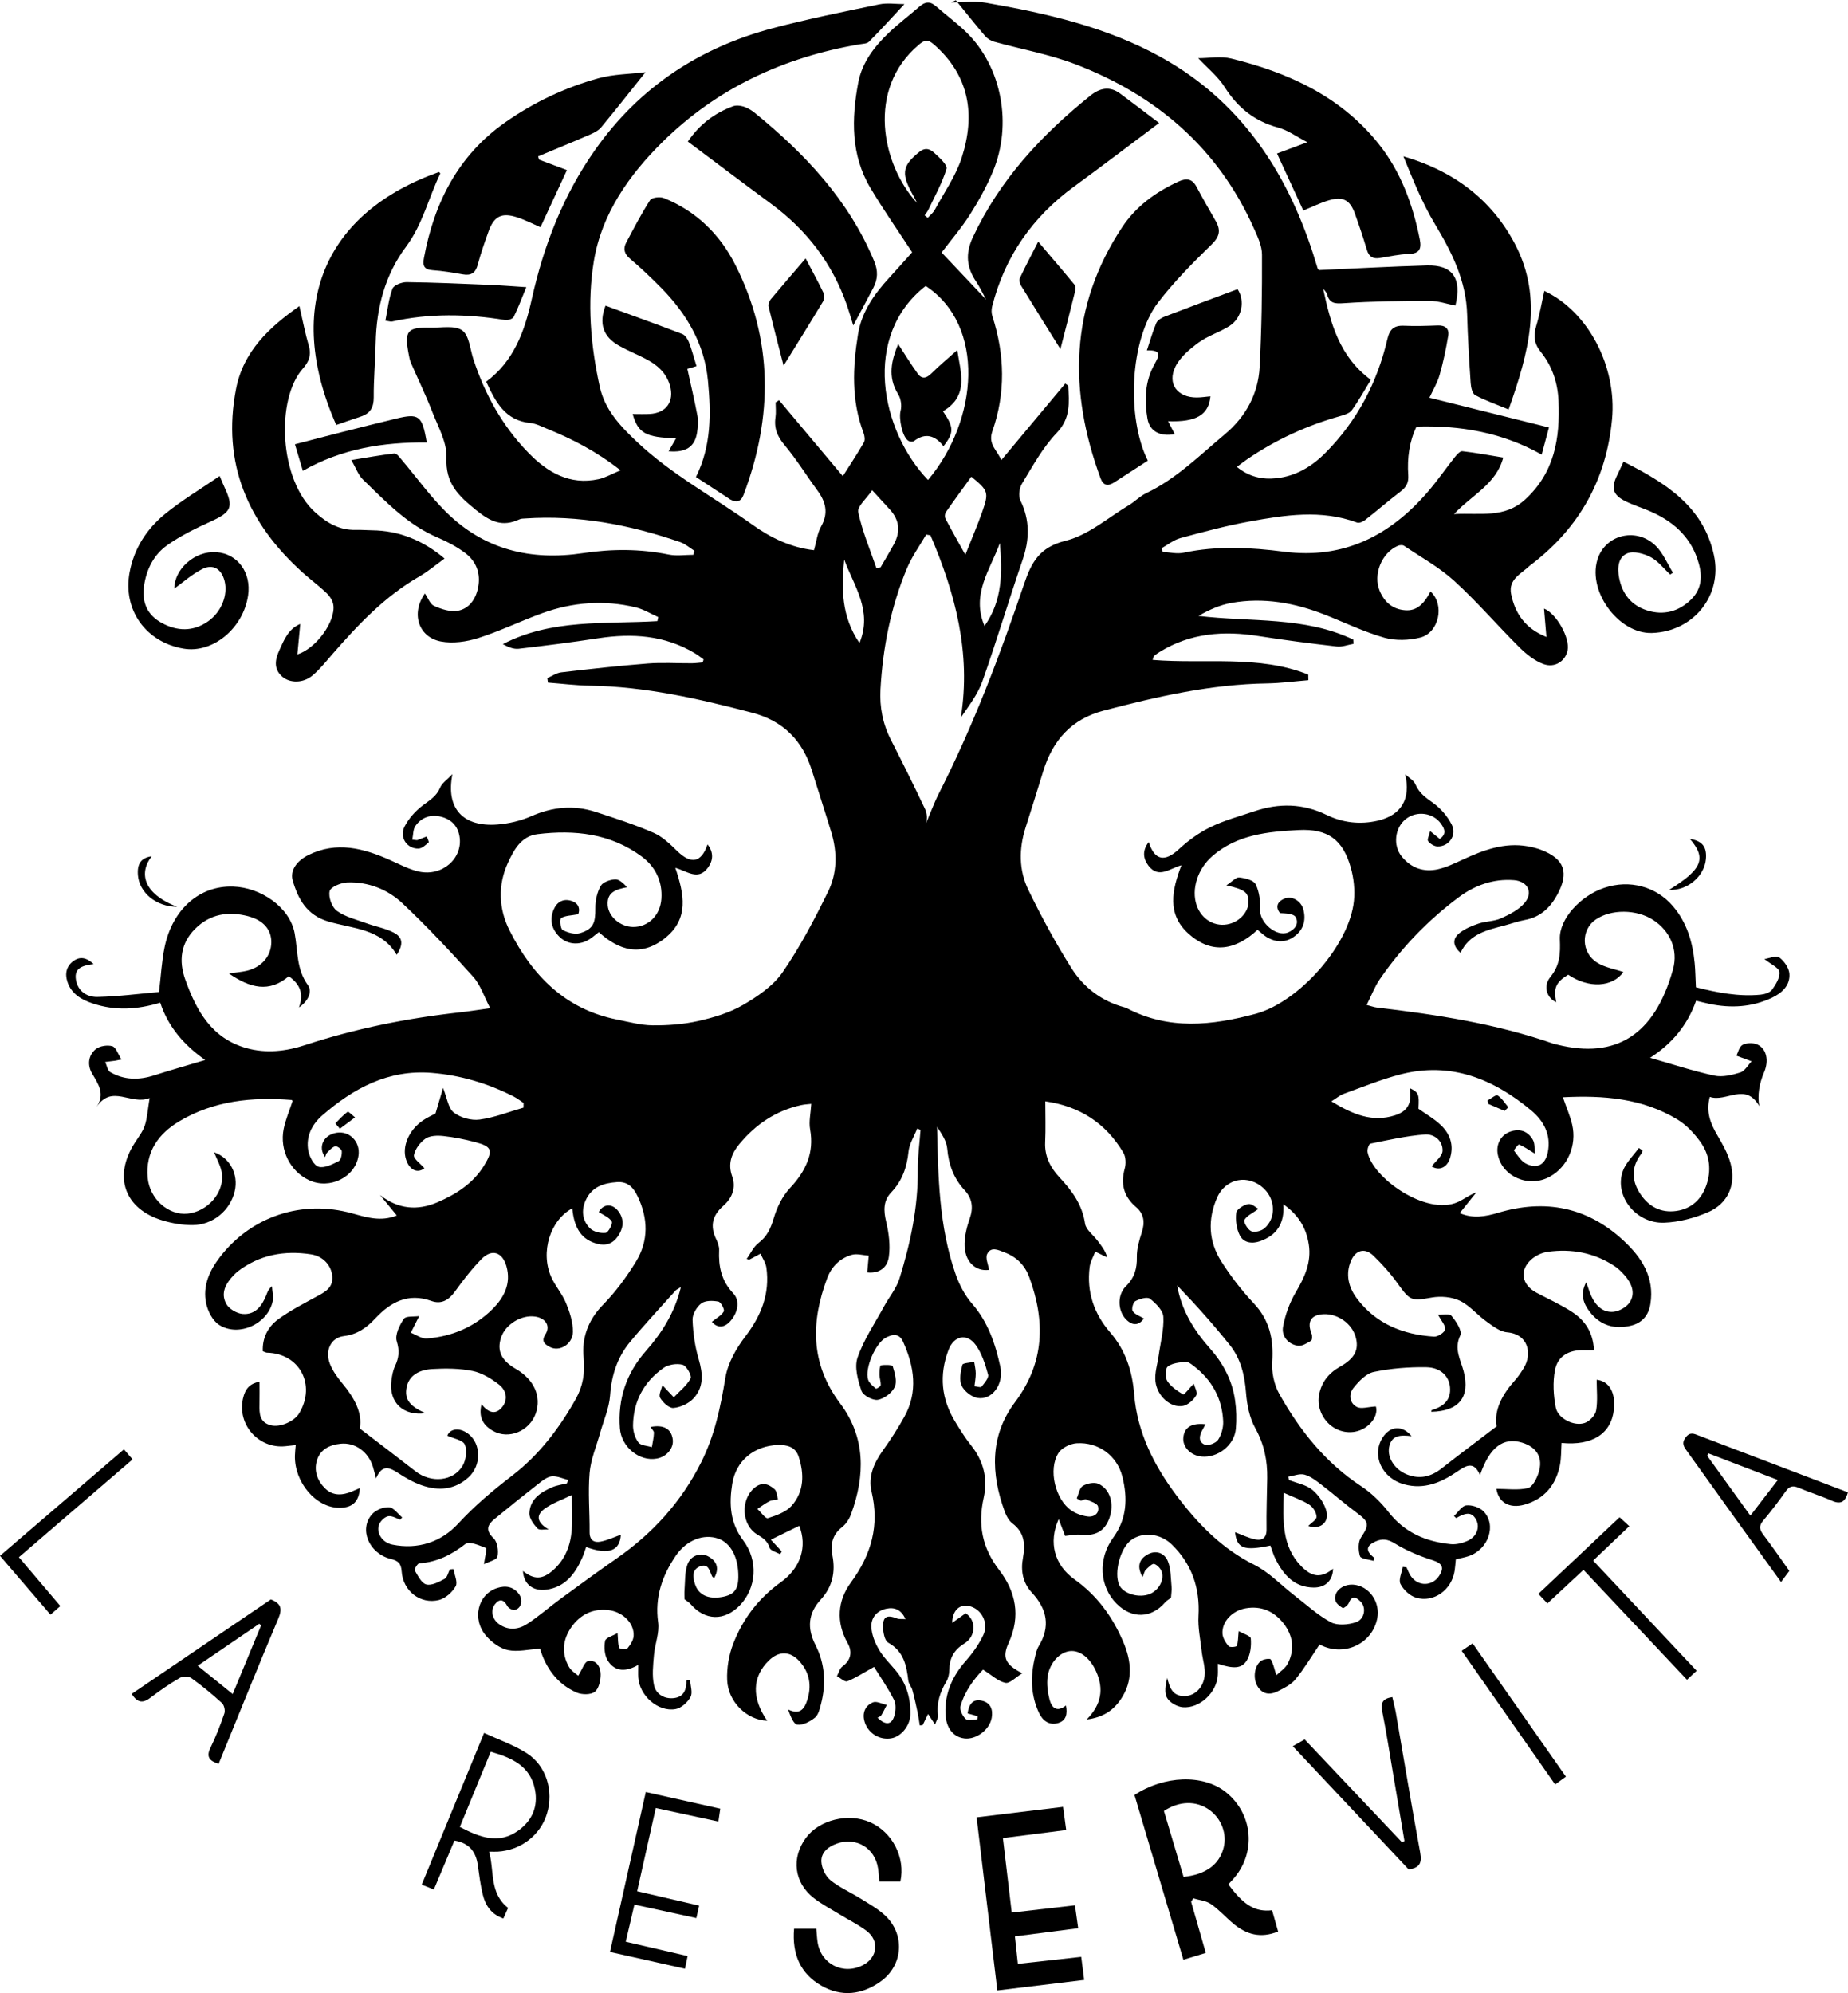 <?xml version="1.0" encoding="UTF-8"?><svg id="Capa_2" xmlns="http://www.w3.org/2000/svg" viewBox="0 0 794.51 856.84"><g id="Capa_1-2"><g><path d="M462.93,644.11c.83-1.83,1.18-4.45,2.6-5.31,1.83-1.1,4.93-1.72,6.73-.9,5.13,2.34,6.85,8.72,4.7,14.75-1.99,5.59-5.96,7.76-12.08,7.14-2.5-.25-5.09,.36-6.96,.52-.78-2.05-1.56-4.07-2.77-7.24-4.52,10.16-1.77,19.81,6.84,25.94,9.7,6.91,16.34,16.1,20.93,26.84,3.56,8.33,4.35,16.81-1.13,24.8-3.23,4.71-7.62,7.71-14.6,8.58,6.42-6.48,7.38-13.18,4.12-20.55-2.63-5.93-7.08-9.41-11.46-8.85-4.34,.55-8.67,5.13-9.46,11.02-.42,3.17,.02,6.61,.82,9.74,.9,3.53,3.1,5.75,7.07,2.61,.74,3.71,.06,6.59-3.45,7.57-3.79,1.06-6.57-1.06-8.1-4.31-3.63-7.7-3.75-15.77-1.79-23.93,.39-1.61,.73-3.34,1.57-4.72,5.2-8.53,3.7-16.02-2.89-23.14-3.85-4.16-4.87-9.32-3.82-14.93,1.07-5.68,.7-10.88-4.52-14.81-1.5-1.13-2.6-3.13-3.27-4.96-6.04-16.36-6.51-32.67,4.32-47.09,12.8-17.06,13.14-34.89,6.16-53.86-1.89-5.14-5.49-8.68-10.61-10.61-2.62-.99-5.84-2.68-7.48,.72-.83,1.72,.47,4.46,.82,6.8-5.88,.83-10.74-3.7-10.52-11.43,.1-3.59,1.03-7.27,2.23-10.68,1.61-4.59,1.07-8.6-2.15-12.07-4.76-5.11-6.94-11.05-7.54-18-.28-3.29-2.47-6.41-4.37-9.34,.45,21.47,.84,42.78,7.88,63.11,1.6,4.6,3.98,9.29,7.15,12.92,6.87,7.88,10.02,17.27,12.15,27.03,1.66,7.61-3.54,14.57-9.78,13.52-2.59-.44-5.76-2.93-6.85-5.32-1.12-2.47-.41-6.04,.33-8.92,.21-.81,3.3-.89,5.07-1.31,.24,1.66,.66,3.31,.67,4.97,.01,1.84-.34,3.69-.54,5.53,1.04,.11,2.66,.68,3.02,.23,1.25-1.56,3.22-3.79,2.84-5.19-1.2-4.42-2.67-9.08-5.3-12.73-3.81-5.3-9.42-3.98-11.71,2.05-4.13,10.88-3.12,21.25,2.98,31.11,2.1,3.4,4.2,6.84,6.69,9.94,5.38,6.71,7.28,14.33,5.45,22.53-2.57,11.47-.71,21.49,6.59,30.99,7.22,9.4,9.41,19.89,4.13,31.43-2.92,6.38-1.36,9.37,5.88,13.05-2.88,1.74-5.41,4.5-7.27,4.11-3.15-.66-5.87-3.32-9.61-5.67-3.71,3.8-7.81,9.09-9.69,15.67-.45,1.58,.86,4.26,2.21,5.53,.91,.86,3.31,.16,5.04,.16,.04-.44,.08-.89,.12-1.33-1.39-.39-2.78-.79-4.33-1.23,.58-3.8,2.13-6.4,6.2-5.44,3.74,.89,4.8,3.86,4.16,7.4-.92,5.13-6.75,9.44-11.74,8.81-5.08-.64-7.96-4.86-8.14-10.82-.28-8.9,3.1-16.09,8.86-22.64,2.93-3.33,5.61-7.08,7.46-11.08,2.15-4.64-.3-9.97-4.5-11.82-4.64-2.06-8.76,.3-8.93,6.67,1.88-1.34,3.77-2.68,5.79-4.11,4.44,2.7,4.74,9.73-.6,13.03-4.6,2.85-6.36,6.41-6.43,11.47-.02,1.62-.42,3.43-1.24,4.8-2.73,4.57-4.32,9.29-3.58,14.7,.13,.97-.69,2.07-1.31,3.78-1.13-1.69-1.89-2.83-2.99-4.48-.87,1.78-1.6,3.28-2.32,4.77-.41,.05-.82,.09-1.24,.14-.31-1.89-.56-3.8-.96-5.67-.67-3.18-1.36-6.36-2.21-9.49-.39-1.42-1.59-2.69-1.76-4.1-.77-6.58-1.99-12.6-8.63-16.31-1.56-.87-2.19-4.42-2.24-6.75-.09-4.52,1.68-5.36,5.97-3.68,.98,.38,2.18,.2,3.69,.3-1.82-4.08-4.67-5.24-8.29-4.47-4.13,.88-6.57,3.98-6.39,7.86,.15,3.29,1.55,6.76,3.23,9.66,1.9,3.27,4.71,6.02,7.18,8.95,4.64,5.5,6.51,11.92,6.36,18.99-.1,4.75-3.88,9.43-8.04,10.22-4.57,.87-9.15-1.49-11.11-5.72-1.87-4.02-.91-8.04,3.05-9.71,1.55-.65,3.95,.68,5.96,1.11-.78,1.51-1.51,3.05-2.39,4.5-.28,.46-1,.65-1.58,1,3.36,3.26,5.95,3.14,7.14-.58,.7-2.19,.9-5.21-.08-7.14-2.68-5.26-6.1-10.15-8.57-14.12-4.46,2.48-7.84,4.71-11.51,6.18-1.02,.41-2.94-1.41-4.44-2.2,.75-1.41,1.16-3.28,2.32-4.14,3.82-2.82,4.35-6.4,2.27-10.1-5.1-9.05-4.29-18.25,1.37-25.98,8.85-12.08,12.42-24.53,8.89-39.3-1.47-6.15,1.01-12.07,4.78-17.34,3.39-4.73,6.58-9.64,9.39-14.73,5.92-10.75,4.22-21.55-.58-32.18-1.7-3.78-4.57-3.31-7.5-1.71-4.4,2.4-9.07,13.16-7.55,17.99,.48,1.51,2.08,2.73,3.35,3.88,.16,.15,2.03-.88,2.08-1.44,.11-1.47-.51-2.99-.53-4.49-.02-1.42,.12-4,.57-4.08,1.71-.32,4.93-.26,5.13,.4,.86,2.85,1.96,6.48,.87,8.85-1.17,2.54-4.52,5.07-7.27,5.55-2.16,.38-6.37-1.87-7.04-3.84-1.53-4.52-3.12-10.16-1.69-14.31,2.66-7.71,7.42-14.7,11.37-21.96,2.21-4.05,5.34-7.78,6.68-12.08,4.7-15.15,7.98-30.59,7.86-46.61-.04-5.74,.76-11.5,1.17-17.24-.47-.2-.94-.4-1.41-.6-1.31,3.32-3.41,6.56-3.76,9.98-.68,6.75-2.73,12.55-7.45,17.51-3.44,3.61-3.3,7.82-2.16,12.59,1.16,4.87,1.84,10.17,1.16,15.06-.74,5.31-4.84,7.25-9.3,6.73,.22-2.47,.44-4.84,.65-7.2-2.46-.16-5.11-.99-7.33-.34-5.03,1.47-8.64,5.01-10.51,9.97-7.1,18.87-7.27,36.82,5.56,53.91,10.98,14.61,10.75,30.96,4.71,47.52-.77,2.11-2.18,4.33-3.93,5.69-4.15,3.22-5.02,7.47-4.13,12.05,1.41,7.25,.02,13.55-4.96,19.01-5.51,6.03-6,12.34-2.26,19.68,4.06,7.97,4.58,16.64,2.31,25.33-.54,2.06-1.12,4.62-2.59,5.8-2.09,1.68-5.18,3.34-7.57,3.01-1.7-.23-2.95-3.76-3.99-6.54,5.29,2.61,7.12-.52,8.25-4.01,1.99-6.13,1.05-11.9-3.4-16.76-4.04-4.42-8.8-4.43-13.09-.27-7.22,7.02-7.48,16.13-.73,25.91-8.62-.28-16.81-8-17.2-17.49-.21-5.15,.71-10.7,2.56-15.52,4.12-10.75,10.94-19.69,20.46-26.52,8.68-6.22,11.47-15.42,7.97-24.29-3.93,1.92-7.87,3.85-12.22,5.97,1.45,1.55,3.08,3.31,4.71,5.06-.24,.4-.49,.79-.73,1.19-1.56-.9-4.1-1.5-4.5-2.77-.94-3.01-2.88-4.23-5.37-5.74-6.71-4.06-7.14-14.76-1.37-19.85,3.31-2.92,6.21-1.92,8.86,.41,1.01,.89,1.02,2.91,1.49,4.41-1.25,.24-2.62,.23-3.72,.78-1.81,.91-3.43,2.17-5.14,3.29,1.52,1.41,3.51,4.29,4.48,3.98,3.64-1.16,7.79-2.61,10.21-5.32,5.46-6.11,5.48-13.72,3.02-21.21-1.35-4.12-5.02-5.07-8.92-4.94-10.17,.35-18.02,6.7-19.62,16.71-1.36,8.49-1.01,16.71,4.68,24.24,6.67,8.83,5.69,20.65-1.4,27.99-6.62,6.85-15.02,6.63-21.15-.51-.67-.78-1.63-1.32-2.64-2.12,0-1.07-.11-2.67,.02-4.26,.28-3.54,.06-7.3,1.2-10.56,1.4-4.03,5.69-5.42,9.03-3.57,3.87,2.14,4.71,5.31,2.51,9.26-.34-.25-.71-.37-.84-.62-1.15-2.23-1.5-5.86-5.27-4.37-3.65,1.45-3.07,4.83-2.1,7.75,1.52,4.56,5.72,6.43,11.5,5.42,5.17-.91,7.02-3.13,7.09-8.54,.11-8.38-3.17-14.67-8.66-16.58-6.13-2.14-13.52,.5-18.19,7.32-5.87,8.57-9.13,17.86-7.62,28.71,.62,4.51-1.41,9.33-1.81,14.05-.36,4.33-.89,8.87,.04,13.01,.83,3.67,4.28,5.97,8.51,5.49,4.35-.49,5.45-3.68,5.4-7.6,.54-.03,1.07-.06,1.61-.1,.13,2.45,1.16,5.39,.16,7.23-1.24,2.28-3.97,4.75-6.4,5.19-7.58,1.35-15.61-5.84-16.06-13.65-.09-1.48-.01-2.96-.01-5.36-5.19,3.05-10.1,3.1-13.16-1.94-1.37-2.26-1.6-5.71-1.09-8.39,.25-1.34,3.31-2.14,5.36-3.34,.25,2.9,.11,4.77,.72,6.37,.19,.51,3.02,.83,3.48,.27,1.27-1.53,2.59-3.53,2.7-5.41,.33-5.43-4.61-10.38-10.82-11.1-6.73-.78-12.17,1.92-15.97,7.35-3.7,5.3-4.3,11.22-1.05,16.98,1.06,1.89,3.24,3.15,4.02,3.87,1.73-2.7,2.72-6.02,4.27-6.3,3.64-.66,5.36,2.69,5.37,5.74,0,2.58-.76,6.11-2.53,7.49-1.7,1.32-5.51,1.29-7.73,.33-8.65-3.74-13.46-11.01-15.8-18.89-4.94,.32-9.56,1.5-13.76,.63-3.43-.71-6.98-3.33-9.36-6.07-6.28-7.21-3.67-17.89,4.63-20.61,3.63-1.19,7.01-.68,9.41,2.55,1.98,2.66,.95,6.4-1.89,6.86-.95,.15-2.63-.79-3.1-1.69-1.47-2.84-3.38-3.26-5.29-.79-2.07,2.67-1.24,6.55,1.9,8.69,3.94,2.69,8.18,2.21,11.8-.12,5.01-3.22,9.5-7.23,14.32-10.76,8.03-5.88,16.06-11.76,24.23-17.44,15.58-10.85,27.88-24.33,36.46-41.5,5.79-11.58,8.27-23.66,10.34-36.23,1.03-6.23,4.61-12.55,8.53-17.68,6.85-8.95,10.66-18.39,9.1-29.63-.29-2.08-1.66-4.01-2.53-6.02-1.63,.87-3.26,1.74-4.89,2.61-.35-.11-.7-.23-1.06-.34,1.66-2.33,2.91-5.2,5.09-6.86,3.72-2.83,5.27-6.32,6.56-10.69,1.36-4.61,3.69-9.42,6.94-12.89,6.84-7.31,10.52-15.09,8.68-25.3-.6-3.31,.27-6.89,.5-10.94-1.32,.16-2.9,.22-4.42,.56-10.85,2.4-19.52,8.29-26.53,16.77-3.36,4.07-4.99,8.42-3.05,13.85,1.75,4.9-.04,9.37-3.79,12.64-4.71,4.11-5.82,8.62-3.14,14.24,.71,1.48,1.39,3.2,1.32,4.78-.3,7.01,.87,13.09,6.08,18.64,3.04,3.24,1.93,8.37-1.27,11.95-2.65,2.96-5.6,3.02-7.93,.28,1.93-1.57,4.1-2.7,5.12-4.48,.45-.79-1.23-4.01-2.31-4.22-2.38-.46-5.61-.53-7.34,.77-1.99,1.5-3.86,4.69-3.77,7.08,.2,5.69,1.04,11.51,2.65,16.96,1.83,6.21,2.23,12.04-2.3,16.86-2.06,2.19-5.58,3.8-8.57,4.06-1.85,.16-4.57-2.37-5.73-4.37-.75-1.29,.63-3.81,.98-5.42,2.02,2.15,3.46,3.68,4.91,5.21,2.51-2.66,5.58-5.03,7.23-8.14,.61-1.14-1.76-5.39-3.42-5.85-2.5-.69-6.17-.12-8.29,1.39-8.34,5.92-12.91,14.28-13.06,24.61-.03,2.5,.83,5.42,2.31,7.38,1.02,1.36,3.8,1.41,5.79,2.04,.33-2.06,.83-4.11,.9-6.18,.03-.78-.94-1.6-1.52-2.5,5.66-1.1,8.91,.75,9.58,5.21,.58,3.84-2.51,7.61-6.89,8.39-7.45,1.33-15.2-4.99-15.81-13.01-.95-12.6,2.76-23.69,11.11-33.17,6.9-7.83,12.4-16.41,15.12-27.55-1.22,.78-1.9,1.04-2.34,1.53-6.55,7.32-13.27,14.51-19.54,22.06-5.46,6.58-7.95,14.3-8.57,22.99-.39,5.48-2.81,10.81-4.31,16.22-1.58,5.68-4.01,11.3-4.5,17.08-.72,8.43,.08,16.98,0,25.47-.03,3.55,1.99,4.6,4.73,4.07,3.02-.58,5.88-1.96,8.71-2.97-.42,6.93-5.16,8.84-14.91,5.3-.6,1.62-1.11,3.3-1.82,4.89-3.06,6.85-7.38,12.41-15.41,13.45-5.79,.75-9.69-2.58-9.94-8.05,4.79,3.83,8.4,3.74,13.07-.44,5.13-4.6,7.4-10.63,7.89-17.29,.33-4.41,.06-8.87,.06-14.94-4.49,2.21-8.55,3.57-11.82,5.99-3.93,2.91-2.97,6.04,1.83,8.81-1.64-.08-3.96,.47-4.77-.39-1.66-1.77-3.57-4.33-3.5-6.51,.19-6.12,4.87-9.11,9.94-11.28,1.95-.83,4.15-1.1,6.23-1.63,.14-.49,.29-.98,.43-1.47-2.2-.57-4.41-1.6-6.6-1.56-1.66,.03-3.49,1.17-4.9,2.26-6.8,5.3-13.53,10.69-20.18,16.18-2.98,2.46-3.93,4.79-.35,8.17,1.69,1.59,2.25,5.44,1.71,7.91-.32,1.45-3.8,2.21-5.82,3.27,.46-3.24,1.35-6.79,.93-6.94-2.86-1.09-7.22-3.05-8.82-1.81-6.01,4.67-12.25,7.87-19.9,8.38-.77,.05-2.25,2.55-1.95,3.06,1.34,2.29,2.9,5.5,4.97,6.03,2.3,.58,5.41-1.09,7.84-2.4,1.15-.62,1.54-2.68,2.27-4.09,.52-.05,1.03-.09,1.55-.14,.41,2.51,1.94,5.66,.96,7.39-1.45,2.57-4.41,5.24-7.2,5.93-7.99,1.96-15.44-3.84-16.02-12.28-.25-3.61-1.57-4.6-4.78-5.41-9.34-2.36-13.69-12.83-7.95-19.2,1.64-1.82,4.9-3.16,7.31-3,1.97,.13,3.76,2.83,5.63,4.38-.27,.32-.54,.64-.81,.96-1.73-.56-3.56-1.76-5.15-1.48-1.45,.25-3.15,1.85-3.82,3.28-1.62,3.49,.96,8.01,5.6,8.94,10.95,2.2,20.96-1.1,28.24-9.01,7.17-7.79,15.03-14.36,23.37-20.77,11.43-8.8,20.19-20.31,27.24-32.9,3-5.36,4.02-11.1,3.35-17.69-.86-8.35,1.86-16.15,8.27-22.69,5.42-5.52,10.13-11.93,14.19-18.54,5.54-9.01,5.3-18.69,.72-28.21-1.77-3.68-4.17-6.37-8.79-6.05-5.82,.4-10.89,2.04-13.5,7.79-1.97,4.34-1.49,8.75,1.83,12.06,1.51,1.51,4.57,2.25,6.75,1.97,1.15-.15,3.14-3.91,2.61-4.86-.99-1.78-3.52-2.71-5.58-4.1,1.93-3.58,6.05-4,8.82,.21,2.3,3.49,1.62,7.04-.62,10.29-2.11,3.06-5.08,4.13-8.74,3.19-6.65-1.7-10.02-6.42-10.84-15.27-9.47,5.03-13.84,18.82-9.05,29.54,1.76,3.92,4.77,7.3,6.39,11.27,1.59,3.88,2.97,8.2,2.92,12.3-.06,5.34-5.82,8.71-9.9,6.5-2.04-1.11-3.91-2.31-1.91-5.44,2.3-3.59,.09-6.99-4.43-7.64-5.93-.85-12.79,3.38-14.64,9.01-1.87,5.71,.08,9.85,6.36,13.49,7.85,4.54,11.13,11.92,8.54,19.19-2.71,7.6-11.63,11.28-18.35,7.47-4.13-2.34-6.34-5.72-4.95-11.5,2.79,3.56,5.96,4.82,8.83,1.31,2.82-3.46,1.71-7.39-1.38-9.78-3.32-2.57-7.29-5-11.31-5.81-5.63-1.13-11.59-1.17-17.36-.83-6.87,.42-10.53,3.74-11.14,8.76-.55,4.52,1.76,7.38,8.29,10.23-9.57,1.3-15.85-4.61-14.68-13.95,.27-2.13,.65-4.36,1.55-6.28,1.68-3.55,2.03-6.61,.75-10.69-.85-2.71,1.18-6.88,3.05-9.64,.89-1.31,4.4-.85,6.6-1.18-1.55,3.07-2.58,5.11-3.6,7.14,2.3,.88,4.67,2.66,6.88,2.49,10.79-.85,20.41-4.9,28.16-12.57,5.07-5.02,8.19-11.06,6.07-18.49-1.76-6.18-6.33-7.6-10.75-3.07-4.16,4.27-7.87,9.03-11.34,13.88-2.68,3.75-5.87,5.65-10.2,4.1-10.03-3.59-17.59,.55-24.1,7.53-3.78,4.05-7.76,6.88-13.52,7.58-5.56,.67-8.22,6.19-5.98,11.94,1.18,3.02,3.21,5.83,5.31,8.36,5.07,6.11,8.79,12.6,7.54,19.43,8.5,6.52,16.27,12.41,23.96,18.4,6.62,5.15,16.17,4.39,20.21-2.33,1.48-2.47,2.04-6.62,.98-9.15-.82-1.95-4.82-2.57-7.52-3.83,1.09-2.97,5.2-3.8,9.13-.7,5.45,4.29,5.54,13.51-.01,18.59-5.9,5.4-12.9,5.95-20.1,3.44-3.57-1.24-6.97-3.18-10.15-5.27-3.69-2.42-6.87-3.87-9.53,2.3-.61-2.32-.93-3.71-1.35-5.06-2-6.42-7.68-10.5-13.93-9.84-4.58,.48-8.6,2.36-10.08,6.98-1.49,4.65,.16,9,3.55,12.3,3.38,3.29,7.55,2.93,11.66,1.16,1.02-.44,2.05-.89,3.2-1.39-.35,5.86-3.18,8.49-8.8,8.49-10.07,0-19.38-10.92-19.12-22.43,.03-1.31,.19-2.63,.34-4.53-1.63,.18-3.02,.34-4.41,.48-11.5,1.18-20.76-9.2-18.26-20.46,.98-4.42,3.04-6.46,7.12-7.3,0,3.21,.06,6.47-.02,9.74-.1,4.01,.02,7.83,4.97,9.04,3.95,.96,9.99-1.64,12.13-5.23,7.29-12.23,.11-25.68-13.85-26-.47-.01-.93-.3-1.82-.62-.25-5.69,2.17-10.44,6.5-13.64,5.04-3.72,10.71-6.64,16.24-9.66,3.75-2.05,7.6-3.75,7.11-9.05-.42-4.48-3.84-8.5-9.12-9.31-11.47-1.77-22.22,.17-31.64,7.45-.52,.41-.99,.89-1.46,1.37-3.47,3.56-5.94,7.79-3.32,12.51,1.19,2.14,4.5,4.09,7.01,4.3,5.36,.45,8.32-3.4,10.16-8.05,.48-1.22,.83-2.49,2.46-3.86,.12,2.19,.75,4.48,.29,6.54-2.15,9.7-14.64,15.42-23.02,10.06-2.77-1.77-4.88-5.89-5.58-9.28-1.55-7.44,1.41-14.02,5.98-19.93,13.48-17.45,35.22-24.7,56.71-18.75,6.25,1.73,12.44,3.73,19.28,.93-2.49-3.04-4.85-5.91-7.21-8.79,7.79,6.09,16.02,6.86,24.77,3.09,8.07-3.49,15.35-8.16,20.05-15.88,3.91-6.41,3.27-8.06-3.86-9.95-4.5-1.19-9.1-2.12-13.72-2.62-2.54-.28-5.74-.21-7.68,1.11-2.3,1.56-4.47,4.47-4.96,7.11-.28,1.54,2.85,3.7,4.48,5.63-2.84,2.27-6.35,1-7.9-3.77-1.8-5.53,1.17-12.6,7.21-16.75,2.03-1.39,4.33-2.39,5.46-3.01,1.24-4.18,2.23-7.53,3.25-10.98,1.72,4.25,2.19,8.64,4.61,10.55,2.82,2.23,7.51,3.52,11.1,3.04,6.41-.85,12.61-3.34,18.89-5.14l.02-1.99c-1.41-.93-2.74-2.01-4.23-2.77-11.11-5.65-22.87-9.18-35.32-10.18-18.63-1.49-33.62,6.64-47.06,18.34-4.42,3.85-7.08,9.14-5.94,15.18,.49,2.59,2.44,6.32,4.45,6.86,2.51,.68,5.92-1.08,8.61-2.44,.98-.49,1.45-2.9,1.31-4.35-.08-.82-2.1-2.25-2.83-2.03-1.36,.41-2.46,1.77-3.57,2.85-.39,.38-.46,1.08-.74,1.82-3.23-4.39-.66-9.55,4.86-10.48,5.63-.95,10.33,3.89,9.49,9.77-1.33,9.31-12.33,14.79-21.28,10.61-8.03-3.75-12.74-12.94-10.88-22.08,.82-4.02,2.49-7.87,3.82-11.95-.02-.02-.21-.43-.44-.45-16.93-1.35-33.4,.29-48.27,9.16-8.96,5.34-14.62,13.17-13.58,24.32,.85,9.1,8.97,16.25,17.19,15.38,8.54-.9,15.73-8.95,14.72-17.18-.4-3.24-2.26-6.3-3.36-9.19,6.7,2.28,10.59,9.37,8.86,16.77-1.92,8.2-9.3,14.46-18.08,14.53-4.26,.03-8.66-.73-12.76-1.94-16.62-4.94-21.52-18.93-12.03-33.57,1.53-2.37,3.36-4.69,4.22-7.31,1.05-3.21,1.23-6.7,2.07-11.79-8.09,3.24-16.2-6.15-22.86,3.88,3.81-5.59,.87-9.8-1.85-14.39-2.1-3.54-1.75-7.81,1.54-10.51,1.69-1.38,4.99-1.89,7.13-1.27,1.57,.45,2.43,3.37,3.95,5.71-1.9,.37-2.35,.48-2.81,.54-1.4,.18-2.8,.35-4.2,.52,.71,1.5,1.01,3.69,2.19,4.37,5.96,3.46,12.3,3.49,18.82,1.4,7.09-2.27,14.26-4.3,21.98-6.61-8.69-6.11-15.83-13.9-19.32-24.65-9.9,3-19.42,3.53-28.91,.38-4.89-1.63-9.25-4.04-10.99-9.32-1.15-3.47-.5-6.72,2.55-8.95,2.76-2.01,5.52-1.65,8.71,1.3-4.5,.57-8.39,1.53-7.64,6.57,.77,5.13,4.8,7.65,9.26,7.56,8.92-.18,17.81-1.36,26.49-2.12,.86-7.16,1.16-13.3,2.39-19.25,3.41-16.43,15.08-26.56,29.48-26.09,11.87,.39,24.35,8.84,26.44,20.06,1.43,7.64,.68,15.44,5.71,22.34,1.79,2.46,.63,6.41-3.84,9.58,2.25-6.37,.12-10.17-4.38-13.43-8.39,7.17-16.6,5.14-25.77-1.19,3.24-.47,5.45-.63,7.58-1.12,6.45-1.5,10.56-6.26,10.67-12.16,.1-5.52-3.36-9.62-10.05-11.35-8.46-2.19-16.25-.97-22.67,5.41-6.28,6.24-7.12,13.82-4.31,21.75,4.76,13.4,11.34,25.43,26.46,29.6,8.48,2.34,16.99,1.33,25.14-1.35,21.64-7.11,43.8-11.53,66.39-14.05,3.94-.44,7.87-1.06,13.14-1.79-2.63-5.01-4.15-9.98-7.29-13.48-9.76-10.88-19.78-21.59-30.42-31.6-6.39-6.02-14.74-9.32-23.77-8.98-2.7,.1-7.14,1.94-7.55,3.73-.59,2.55,.97,6.92,3.1,8.47,3.61,2.62,8.35,3.74,12.68,5.32,3.89,1.42,8.09,2.15,11.73,4.01,3.99,2.05,4.26,5.1,1.33,9.58-6.7-11.36-18.97-11.19-29.5-14.35-9.16-2.75-12.85-9.53-15.2-17.54-1.27-4.35,1.71-8.53,6.75-11.02,12.11-5.97,23.65-2.93,35.1,2.18,4.09,1.82,8.16,4.03,12.47,4.96,10,2.15,18.83-5.7,17.41-14.96-.71-4.64-3.54-7.52-7.95-8.63-4.44-1.12-8.42,.22-11.04,3.96-1.05,1.49-.91,3.82-1.35,5.9,1.58,.13,1.94,.27,2.22,.17,1.35-.49,2.68-1.04,4.01-1.56,.29,.89,1.06,2.34,.78,2.59-1.26,1.1-2.78,2.56-4.27,2.63-4.91,.23-8.42-4.78-6.09-9.4,1.79-3.55,4.76-6.84,7.96-9.24,2.94-2.21,5.87-3.89,7.37-7.59,.77-1.91,2.91-3.27,5.29-5.79-2.98,14.84,4.62,22.84,19.42,21.66,4.89-.39,9.95-1.57,14.43-3.55,9.16-4.04,18.32-4.91,27.75-1.85,8.38,2.73,16.8,5.46,24.87,8.97,3.8,1.65,7.09,4.83,10.13,7.81,5.95,5.84,10.39,5.12,13.08-2.81,2.8,3.56,2.37,7.1,.03,10.17-4.19,5.52-8.92,1.24-13.88-.1,3.74,11.19,6.09,21.92-4.58,30.32-10.11,7.95-19.52,5.31-28.31-2.68-1.58,1.21-2.82,2.31-4.2,3.17-4.13,2.55-9.15,2.2-12.52-.97-3.49-3.29-4.59-7.36-2.73-11.84,1.38-3.33,4.16-4.94,7.69-3.79,3.46,1.13,3.65,3.82,2.89,5.74-3.06,.58-5.56,.53-7.33,1.64-.68,.43-.32,4.62,.62,5.11,2.18,1.16,5.3,2.06,7.51,1.37,5.78-1.81,6.62-4.37,6.57-10.84-.03-3.2,.76-6.74,2.32-9.48,.94-1.65,4.05-2.7,6.24-2.8,1.71-.08,3.51,1.71,5.08,3.38-4.91,.95-8.75,2.17-8.31,7.81,.38,4.9,5.41,9.17,10.81,9.27,6.49,.12,11.75-4.92,12.25-12.04,.53-7.6-2.6-13.91-8.5-18.27-13.37-9.88-28.8-11.53-44.74-9.59-6.98,.85-10.13,6.65-12.72,12.29-4.45,9.7-3.98,19.83,.66,29.06,9.74,19.37,23.92,33.95,46.25,38.37,5.06,1,10.17,2.43,15.27,2.48,6.55,.06,13.25-.43,19.61-1.86,6.62-1.49,13.42-3.52,19.23-6.89,6.33-3.68,13-8.21,17.05-14.07,7.52-10.88,13.72-22.77,19.57-34.68,3.9-7.95,4.01-16.8,1.4-25.41-2.7-8.92-5.61-17.78-8.38-26.68-4.03-12.95-12.44-21.36-25.64-24.81-22.92-5.99-45.94-11.28-69.81-11.64-6.02-.09-12.02-.86-18.03-1.32l-.25-1.94c1.99-.85,3.92-2.23,5.98-2.47,12.37-1.44,24.75-2.83,37.17-3.8,6.29-.49,12.66-.06,18.99-.1,1.55-.01,3.11-.24,4.66-.37l.37-1.29c-1.23-.88-2.42-1.85-3.71-2.62-12.97-7.79-26.98-8.7-41.56-6.47-11.35,1.74-22.75,3.19-34.16,4.51-2.23,.26-4.59-.71-6.87-1.98,21.05-10.96,44.05-8.55,66.45-9.89l.37-1.72c-3.19-1.42-6.26-3.36-9.61-4.17-13.65-3.31-27.18-2.26-40.32,2.5-9.24,3.35-18.13,7.7-27.47,10.67-5.03,1.6-10.92,2.43-16.02,1.47-9.82-1.85-12.94-12.23-6.9-20.63,1.3,1.86,2.19,4.57,3.95,5.35,3.13,1.39,6.96,2.66,10.16,2.09,4.91-.88,7.74-5,8.74-9.91,1.24-6.12-.75-11.4-5.67-15.04-3.56-2.64-7.61-4.8-11.7-6.54-12.94-5.48-22.33-15.47-32.12-24.93-2.02-1.95-3.01-4.97-4.98-8.38,6.82-1.1,12.64-2.18,18.52-2.83,.94-.1,2.23,1.66,3.14,2.74,6.34,7.48,12.11,15.54,19.05,22.41,16.36,16.23,36.45,21.07,58.91,17.69,12.27-1.85,24.53-1.89,36.79,.61,3.4,.69,7.07,.11,10.61,.11l.45-1.74c-2.01-1.26-3.87-2.95-6.06-3.71-21.59-7.45-43.69-11.73-66.67-10.17-.83,.06-1.74,.03-2.46,.37-7.34,3.44-12.49,1.04-18.74-4.04-7.58-6.17-13.13-11.4-12.65-22.41,.29-6.66-3.73-13.61-6.3-20.25-2.7-6.98-6.01-13.71-8.98-20.59-.52-1.21-.75-2.56-1-3.87-1.86-9.88-.58-11.46,9.4-11.25,4.66,.1,10.42-1.1,13.64,1.18,3.01,2.13,3.39,8.06,4.8,12.36,4.95,15.1,12.47,28.73,23.57,40.16,8.22,8.47,17.82,14.17,30.3,11.44,2.94-.64,5.67-2.26,9.4-3.81-10.32-8.11-20.73-13.48-31.68-17.91-2.31-.94-4.66-2.19-7.07-2.42-10.83-1.04-14.99-9.04-18.99-17.79,11.84-8.72,16.51-21.64,19.55-35.33,5.15-23.17,13.55-44.88,27.33-64.39,18.99-26.89,44.78-43.88,76.32-52.22,15.1-3.99,30.44-7.08,45.73-10.25,3.5-.73,7.28-.11,10.87-.11-5.19,5.57-10.08,10.98-15.2,16.15-.89,.9-2.76,.9-4.2,1.15-32.4,5.54-61.15,18.81-84.6,41.97-14.36,14.18-26.15,30.87-29.51,51.14-2.97,17.92-1.42,36.26,2.54,54.14,2.19,9.88,8.77,16.83,15.94,23.6,15.01,14.19,33.18,23.85,49.79,35.74,7.83,5.6,16.56,9.77,26.36,10.87,1.03-3.6,1.4-7.27,3.06-10.2,3.28-5.8,1.99-10.61-1.63-15.53-4.73-6.44-8.93-13.3-14.05-19.41-3.12-3.72-4.63-7.27-3.93-12,.31-2.09,.05-4.26,.05-6.4l1.49-.93c9.08,10.82,18.16,21.64,27.41,32.65,2.85-4.51,6.11-9.41,9.05-14.51,.59-1.03,.3-2.91-.18-4.17-5.28-13.9-4.63-28.18-2.33-42.41,1.53-9.48,6.94-17.18,13.36-24.15,3.49-3.8,6.9-7.67,9.9-11.01-5.76-8.83-12.24-18.07-17.99-27.74-8.41-14.16-8.09-29.67-5.2-45.15,1.64-8.77,7.07-15.75,13.48-21.78,4.12-3.88,8.66-7.29,12.92-11.02,2.41-2.11,4.56-2.27,7.03-.09,4.37,3.85,9.12,7.3,13.26,11.39,15.02,14.81,19.7,39.4,11.19,59.73-2.68,6.41-6.11,12.6-9.84,18.47-3.64,5.73-8.12,10.93-12.18,16.29,6.06,6.41,12.22,12.92,19.13,20.23-1.7-3.09-2.78-5.49-4.24-7.64-4.15-6.13-4.78-12.02-1.47-19.12,11.58-24.79,29.58-44.08,50.58-60.96,4.02-3.23,8.27-4.15,12.69-.89,5.41,3.98,10.73,8.09,16.82,12.7-13.01,9.73-24.63,18.61-36.45,27.23-17.92,13.07-29.91,30.13-35.35,51.67-.33,1.31-.31,2.89,.11,4.17,5.35,16.52,5.74,33.1-.03,49.51-2.02,5.75,2.47,8.4,3.83,12.4,9.25-11.08,18.39-22.02,27.53-32.96l1.29,.9c.34,7.2,1.16,13.92-4.97,20.32-6.02,6.27-10.31,14.27-14.91,21.79-1.16,1.9-1.63,5.33-.7,7.22,4.17,8.52,3.95,16.81,.93,25.61-5.92,17.3-11.14,34.84-17.24,52.08-1.99,5.62-5.81,10.6-9.29,15.64,4.45-27.88-2.43-53.44-13.06-78.34-.62-.1-1.24-.2-1.85-.29-2.8,4.84-6.16,9.45-8.29,14.57-6.91,16.59-10.36,34.03-11.35,51.96-.42,7.62,.99,14.87,4.51,21.75,5,9.78,9.87,19.62,14.58,29.54,1.02,2.15,1.15,4.72,.36,6.65,1.89-4.44,3.54-9.01,5.72-13.31,14.69-28.87,26.13-59.09,36.49-89.69,3.23-9.55,6.62-16.03,17.95-18.83,9.73-2.4,18.22-9.92,27.19-15.29,2.56-1.53,4.7-3.84,7.36-5.11,13.01-6.2,23.05-16.3,33.88-25.36,8.99-7.53,14.35-17.29,14.97-28.94,.85-16.08,1.08-32.21,1.01-48.31-.01-3.8-1.9-7.74-3.51-11.35-15.39-34.48-41.92-57.14-76.61-70.46-11.26-4.32-23.36-6.46-35.04-9.72-1.41-.39-2.91-1.31-3.86-2.41-4.31-5.06-8.44-10.27-12.63-15.43l-1.93,.97c4.95,0,10.02-.72,14.83,.12,26.16,4.56,52.08,10.46,75.48,23.47,33.67,18.72,53.63,48.51,65.26,84.5,.67,2.06,1.26,4.14,1.92,6.2,.09,.29,.37,.52,.57,.77,15.46-.69,30.91-1.55,46.38-2,11.07-.32,15.18,5.48,12.29,17.24-3.68-.7-7.39-2.02-11.1-2.01-12.29,0-24.61,.16-36.87,.99-3.79,.26-6.05,.17-7.17-3.69-.26-.92-.94-1.71-1.69-2.42,3.15,14.73,6.95,29.11,20.48,39.05-2.75,4.48-5.2,8.98-8.2,13.09-1.01,1.38-3.3,2.04-5.14,2.56-14.23,4.01-27.48,10.1-39.7,18.42-1.36,.93-2.66,1.95-4.56,3.36,5.26,4.31,10.9,5.53,16.98,4.89,8.5-.9,15.41-5.15,21.29-11.11,13.44-13.63,22.07-29.99,26.39-48.53,1.03-4.42,2.82-6.12,7.24-5.92,4.82,.22,9.66,.05,14.49-.13,3.23-.12,4.97,1.44,4.47,4.43-.95,5.68-2.12,11.36-3.71,16.89-.99,3.43-2.91,6.6-4.36,9.75,17.19,4.28,33.94,8.45,51.38,12.8-1.03,3.86-1.95,7.28-3.12,11.66-16.99-9.54-34.82-12.6-53.82-12.05-3.08,6.38-4.06,13.57-3.55,20.91,.23,3.28-.9,5.18-3.38,7.07-5.16,3.92-10.05,8.2-15.16,12.2-.91,.71-2.54,1.43-3.46,1.09-15.43-5.71-30.98-3.25-46.4-.44-9.96,1.82-19.78,4.46-29.56,7.11-2.86,.78-5.37,2.84-8.04,4.32,.12,.54,.24,1.08,.36,1.62,3.02,.15,6.18,.96,9.04,.35,14.43-3.06,28.85-2.29,43.27-.43,25.57,3.29,45.46-6.89,61.71-25.71,4.13-4.78,7.71-10.02,11.65-14.97,.85-1.07,2.24-2.64,3.22-2.53,5.74,.64,11.42,1.72,17.59,2.73-3.04,11.46-13.28,15.9-21.18,24.3,11.35-.58,21.68,1.88,30.54-6.21,12.71-11.6,15.1-26.37,14.41-42.41-.34-7.94-2.76-15.08-7.72-21.22-2.84-3.51-3.12-6.97-1.84-11.16,1.49-4.89,2.34-9.98,3.45-14.95,18.82,8.81,31.26,32.43,29.11,55.25-2.42,25.64-13.86,46.24-34.18,61.98-.4,.31-.83,.57-1.19,.91-3.62,3.44-9.27,5.82-8.02,12.15,1.65,8.3,6.05,14.85,15.19,18.48-.35-4.1-.7-8.21-1.04-12.18,5.2,1.96,11.28,12.56,10.13,18.01-.96,4.54-5.46,7.64-10.41,5.81-3.84-1.42-7.39-4.3-10.36-7.24-9.44-9.37-18.13-19.54-27.94-28.48-6.45-5.88-14.33-10.21-21.63-15.13-.61-.41-1.88-.3-2.64,.03-7,3.04-10.77,12.44-7.76,19.47,2.05,4.79,5.6,7.87,10.97,8.23,4.58,.31,7.67-2.1,10.85-8.06,6.3,5.8,3.54,17.75-4.35,19.78-4.9,1.26-10.69,1.45-15.51,.08-8.76-2.5-17.08-6.54-25.6-9.89-12.95-5.09-26.31-7.54-40.15-5.06-4.88,.87-9.55,2.95-14.17,5.6,22.51,2.7,45.54,.14,66.55,10.15,.04,.61,.08,1.23,.12,1.84-2.4,.41-4.88,1.41-7.2,1.14-11.24-1.29-22.47-2.73-33.65-4.49-14.94-2.36-29.24-1.34-42.45,6.81-.84,.52-1.66,1.09-2.43,1.71-.21,.17-.23,.59-.64,1.73,22.47,1.84,45.47-2.25,66.91,6.32l.05,2.41c-5.94,.48-11.87,1.29-17.81,1.38-24.04,.37-47.22,5.65-70.3,11.73-13.71,3.61-21.77,12.71-25.84,25.88-2.51,8.11-5.02,16.22-7.61,24.31-2.92,9.11-2.96,18.34,1.17,26.84,5.58,11.49,11.69,22.8,18.5,33.61,5.24,8.31,12.98,14.26,22.81,16.89,.32,.09,.65,.18,.94,.33,18.1,9.53,36.65,7.51,55.44,2.46,18.61-5,40.37-29.43,42.29-48.57,.47-4.68-.07-9.74-1.35-14.28-3.44-12.14-9.96-16.79-22.47-16.15-13.2,.68-26.38,1.92-37.05,11.19-6.33,5.5-9.11,14.23-6.76,21.14,2.12,6.24,8.16,9.64,14.19,7.98,4.72-1.3,8.19-5.42,8.11-9.62-.08-3.86-1.6-5.15-9.5-6.93,2.51-1.63,4.13-3.55,5.52-3.39,2.52,.29,6.2,1.17,7.07,2.95,1.58,3.23,2.06,7.32,1.9,11-.24,5.38,6.91,11.7,11.92,9.72,2.96-1.17,4.98-3.75,3.34-6.64-.83-1.46-4.07-1.56-6.68-1.7-1.99-2.44-1.43-4.97,2.11-6.3,3.2-1.2,7.1,1.22,7.98,4.96,1.05,4.4,.02,8.34-3.68,11.18-3.87,2.98-8.03,2.91-12.14,.47-1.27-.75-2.35-1.84-3.95-3.13-9.32,8.67-19.55,10.77-29.69,1.66-9.38-8.43-7.09-18.76-3.04-29.4-4.94,1.29-9.77,5.93-14.16,.19-2.39-3.13-2.67-6.63,.11-10.17,2.52,8,6.94,8.67,12.97,3.06,4.05-3.77,8.74-7.15,13.7-9.56,5.95-2.89,12.47-4.62,18.78-6.75,10.55-3.56,20.82-3.39,31.06,1.6,6.88,3.35,14.38,4.22,21.96,2.46,10.2-2.37,14.28-9.49,11.77-19.98,1.53,1.46,3.7,2.64,4.46,4.43,1.6,3.78,4.5,5.71,7.66,7.99,3.23,2.33,6.12,5.73,7.92,9.29,2.3,4.55-1.3,9.54-6.21,9.34-1.4-.06-3.11-1.15-3.97-2.3-.49-.66,.44-2.38,.89-4.29,1.85,1.51,2.93,2.39,4.13,3.37,3.04-2.14,2.07-4.36,.55-6.51-3.39-4.8-10.4-5.74-15.1-2.09-4.75,3.7-5.71,11.34-1.81,16.15,4.04,4.98,9.48,6.87,15.64,5.46,3.68-.84,7.19-2.55,10.66-4.15,8.88-4.1,17.88-7.46,27.92-5.69,1.96,.35,3.93,.83,5.78,1.55,10.01,3.85,12.01,9.8,6.91,19.19-3.14,5.77-7.37,9.72-14,10.93-2.94,.54-5.78,1.59-8.68,2.35-7.42,1.96-15.07,3.52-18.94,11.75-3.55-3.07-3.36-6.09-.62-8.35,2.35-1.94,5.4-3.21,8.34-4.2,3.13-1.06,6.73-.93,9.7-2.27,3.67-1.66,7.65-3.67,10.15-6.66,3.79-4.53,1.28-9.3-4.65-9.75-8.89-.68-16.88,2.25-23.84,7.46-13.16,9.85-24.47,21.59-33.79,35.15-2.21,3.22-3.61,7-5.65,11.05,1.93,.5,3.13,.96,4.36,1.11,25.69,3.03,51.2,6.93,75.76,15.49,.63,.22,1.29,.33,1.94,.49,25.05,6.16,41.74-4.04,49.64-32.36,2.39-8.56-1.39-16.66-8.52-21.27-7.18-4.64-18.07-4.72-24.69-.19-6.42,4.4-6.37,14.18,.59,18.54,3.37,2.11,7.63,2.78,11.31,4.04-4.67,6.48-14.78,7.2-23.76,1.15-5.32,3.27-6.39,5.72-5.14,11.82-3.94-1.76-5.83-6.78-2.51-10.84,4.17-5.11,4.33-10.1,4.08-16.2-.36-8.83,8.97-18.76,19.14-22.15,10.87-3.63,22.28-.56,29.52,7.95,5.97,7.02,8.42,15.4,9.29,24.34,.32,3.3,.35,6.63,.54,10.47,9.08,2.29,18.31,4.12,27.85,3.19,1.73-.17,3.99-.89,4.9-2.15,1.61-2.23,3.44-5.2,3.15-7.62-.22-1.81-3.61-3.25-6.44-5.54,2.09-.3,5.07-1.65,6.38-.69,2.11,1.54,4.19,4.51,4.36,7.02,.35,4.98-3.16,8.24-7.45,10.28-8.6,4.09-17.63,4.59-26.86,2.68-1.78-.37-3.53-.84-5.81-1.38-3.65,10.42-10.32,18.49-19.79,24.54,9.56,2.72,18.48,5.68,27.63,7.66,3.5,.76,7.64-.25,11.19-1.36,1.92-.6,3.24-3.13,4.84-4.79-1.81-.67-3.63-1.34-6.53-2.42,.68-1.3,1.19-3.88,2.65-4.65,1.72-.91,4.6-.97,6.4-.13,3.98,1.85,4.95,6.99,2.86,11.88q-3.3,7.7-2.09,14.57c-5.94-10.45-14.15-1.51-21.27-3.95-1.71,6.48,.3,11.47,3.24,16.48,2.25,3.83,4.53,7.85,5.68,12.08,2.49,9.18-1.07,17.35-9.83,21.08-5.84,2.49-12.42,4.22-18.73,4.44-12.07,.43-21.44-11.4-17.82-22,1.27-3.73,4.57-6.77,6.94-10.12,.55,.35,1.09,.7,1.64,1.05-.2,.5-.29,1.07-.6,1.48-4.03,5.22-4.29,10.73-.97,16.3,3.32,5.56,8.29,8.86,14.86,8.37,6.72-.5,11.55-4.34,13.91-10.63,2.56-6.83,1.74-13.65-2.58-19.49-2.62-3.55-5.87-7.03-9.6-9.3-15.12-9.2-31.88-10.45-49.3-9.58,1.49,4.32,3.11,7.96,4,11.77,2.07,8.96-1.97,18.08-9.51,22.31-9.03,5.07-20.71,.09-22.5-9.6-.78-4.23,1.32-8.24,5.27-9.67,4.19-1.52,7.72-.26,9.85,3.51,.93,1.65,.62,3.99,.86,5.91-2.77-1.68-4.69-3.03-6.8-3.93-.32-.14-2.36,2.41-2.18,2.64,1.59,2.09,3.15,4.68,5.37,5.7,4.78,2.21,8.1,.25,9.15-4.98,1.51-7.51-1.69-13.5-7.22-18.09-16.29-13.54-34.53-20.94-55.99-15.44-8.34,2.14-16.39,5.46-24.51,8.39-1.64,.59-3.04,1.82-5.33,3.24,9.04,5.48,17.52,9.2,27.42,5.97,5.59-1.82,7.25-5.3,6.28-11.67,3.85,1.91,4.12,2.57,3.74,8.86,3.35,2.41,6.87,4.38,9.68,7.09,3.79,3.64,5.55,8.34,4.04,13.68-1.33,4.71-4.81,5.98-8.06,4.04,1.65-2.21,4.59-4.37,4.7-6.67,.21-4.42-3.7-7.36-7.56-7.07-7.88,.59-15.68,2.37-23.45,3.94-.65,.13-1.44,2.45-1.23,3.58,1.96,11.03,25.26,27.66,38.8,21.54,2.61-1.18,4.92-3.04,7.96-4.15-2.3,2.87-4.6,5.74-7.13,8.9,5.67,2.46,11.07,1.48,16.51-.14,20.14-6.02,38.3-2.52,53.84,11.89,7.81,7.25,13.46,15.76,11.63,27.3-.79,4.98-3.63,8.23-8.49,9.36-6.91,1.62-12.94-.07-17.43-5.78-2.89-3.68-4.45-7.72-1.68-12.92,.87,2.38,1.41,4.27,2.22,6.02,1.88,4.08,5.02,7.16,9.58,6.69,2.53-.26,5.76-2.16,7.05-4.3,2.42-3.99,.55-8.07-2.35-11.41-1.3-1.49-2.78-2.93-4.43-4.01-8.75-5.72-18.46-7.48-28.67-6.06-2.48,.35-5.18,1.65-7.06,3.33-5.18,4.63-4.05,10.87,2.22,14.21,5.14,2.74,10.5,5.14,15.36,8.31,5.48,3.58,9.04,8.69,9.41,16.42-1.64,0-3.02,.03-4.4,0-6.31-.16-11.19,2.49-12.36,8.58-1,5.19-.68,10.9,.35,16.12,.93,4.73,7.97,8.21,12.5,6.58,2.06-.74,4.48-3.28,4.84-5.33,.74-4.31,.23-8.83,.23-13.22,5.3,.56,8.22,5.39,7.4,12.85-1.14,10.35-9.25,15.6-22.49,14.31-.22,3.22-.08,6.51-.72,9.64-1.74,8.51-6.71,14.48-15.18,16.88-6.7,1.9-11.27-1.13-12.11-6.79,4.47,0,9.19,.68,13.53-.31,1.96-.45,3.77-4.03,4.59-6.54,2.1-6.39-.68-11.08-7.1-13.02-8.08-2.44-13.95,1.93-18.07,13.96-2.78-6.49-6.36-3.83-9.98-1.38-6.83,4.62-14.06,7.68-22.54,5.39-9.68-2.62-14.25-12.53-9.33-20.17,3.21-4.98,8.44-5.43,12.43-.57-4.53-.52-8.71-.64-9.68,4.85-.79,4.51,2.51,9.56,7.68,11.61,5.49,2.17,10.34,1.01,14.92-2.6,7.53-5.92,15.21-11.65,23.63-18.07-1.17-6.96,2.38-13.68,7.85-19.75,1.44-1.6,2.65-3.43,3.78-5.27,3.72-6.02,2.23-14.62-7.18-15.43-3.11-.27-6.19-2.77-8.95-4.74-3.9-2.79-7.1-6.81-11.31-8.82-3.47-1.65-8.13-2.06-11.97-1.39-8.9,1.55-9.34,1.53-14.76-6.04-3.08-4.3-6.67-8.32-10.49-11.99-3.6-3.46-7.55-2.4-9.54,2.2-2.5,5.79-1.09,11.36,2.39,16.07,8.2,11.08,19.94,15.71,33.28,16.58,1.61,.11,4.54-1.78,4.77-3.1,.28-1.63-1.63-3.64-3.01-6.3,1.66,.08,4.79-.66,5.74,.46,1.99,2.33,4.7,6.54,3.81,8.37-2.86,5.88,.14,10.45,1.44,15.54,2.84,11.07-2.04,17.08-13.91,17.34,.03-.24,.01-.65,.11-.68,4.9-1.52,8.45-4.17,7.92-9.92-.43-4.7-4.05-8.45-10.13-8.56-7.56-.13-15.26,.48-22.65,2.02-3.28,.68-6.41,4.01-8.71,6.86-2.14,2.66-1.83,6.51,1.48,8.22,1.87,.96,4.77-.06,8.14-.23,.69,2.26-.18,5.24-2.91,7.79-3.84,3.6-9.6,4.29-14.4,1.75-5.06-2.68-8.11-8.65-7.16-14.23,.96-5.64,4.13-9.64,9.1-12.43,6.35-3.57,8.23-7.36,6.65-12.85-1.63-5.67-7.62-9.93-13.65-9.71-5.54,.21-7.36,3.23-5.26,8.46,.35,.87,.27,2.68-.24,2.98-1.75,1.03-3.93,2.43-5.68,2.14-4.3-.72-7.1-4.17-6.35-8.24,.93-5.06,2.79-10.21,5.4-14.65,3.84-6.51,6.87-12.95,5.66-20.69-1.09-7.03-4.41-12.67-10.94-17.24,.59,8.24-2.83,13.31-9.92,15.84-3.53,1.26-7.16,.77-8.81-2.49-1.43-2.82-1.89-6.53-1.52-9.7,.18-1.5,3.18-3.38,5.14-3.74,1.51-.28,3.41,1.55,4.42,2.07-2.44,1.78-4.94,2.86-6.06,4.76-.5,.84,1.43,4.17,2.94,4.83,1.48,.64,4.32-.07,5.67-1.23,4.98-4.26,4.78-12.18-.05-16.92-6.67-6.54-16.6-4.71-20.31,3.76-4.1,9.39-3.65,18.73,1.75,27.28,4.06,6.42,8.8,12.56,14,18.09,6.86,7.29,8.61,15.51,7.97,25.16-.3,4.56,.81,9.86,3.04,13.83,8.8,15.66,19.78,29.52,35.1,39.6,4.49,2.95,8.56,6.94,11.88,11.19,6.89,8.82,16.05,12.72,26.7,13.78,2.35,.23,5.01-.42,7.21-1.4,3.99-1.78,5.45-5.82,3.77-9.02-1.71-3.27-4.04-3.47-8.63-.76l-.94-.91c1.75-1.61,3.37-4.34,5.27-4.56,2.4-.27,5.74,.81,7.42,2.53,5.75,5.87,2.17,16.34-6.29,19.25-1.72,.59-3.54,.9-5.6,1.41-.16,1.62-.27,3.25-.5,4.85-1.2,8.21-8.94,13.94-16.62,11.62-2.65-.8-5.42-3.39-6.68-5.9-.91-1.81,.58-4.83,.99-7.32,.53,.05,1.06,.11,1.59,.16,.63,1.29,1.1,2.68,1.91,3.84,3.15,4.5,9.15,4.39,12.14-.16,2.44-3.72,1.2-5.44-2.97-6.77-5.58-1.78-11.13-4.1-16.1-7.16-3.02-1.86-5.36-2.17-8.28-.85-4.19,1.89-4.34,4.12-.5,7.06l-.35,1.29c-2.04-.64-5.47-.85-5.82-2.01-.76-2.47-.89-6.08,.44-8.08,3.55-5.33,3.55-6.6-1.61-10.41-5.32-3.93-10.3-8.32-15.56-12.35-2.21-1.69-4.59-3.54-7.18-4.24-2.06-.55-4.56,.53-6.87,.89,.08,.47,.16,.95,.24,1.42,3.43,1.37,7.45,2.04,10.12,4.3,2.79,2.37,5.36,6.06,6.07,9.57,.99,4.9-3.57,7.63-7.89,5.87,1.22-1.26,3.6-2.64,3.56-3.93-.06-1.8-1.53-4.17-3.12-5.18-3.06-1.96-6.63-3.15-10.97-5.11-.38,12.26-.82,22.92,7.41,31.46,4.84,5.02,8.83,5.2,13.79,1.16-.16,5.07-3.22,8.16-8.39,8.1-8.28-.09-12.87-5.41-16.3-12.09-.97-1.89-1.54-3.99-2.28-5.96-11.41,2.41-14.35,1.24-15.19-5.74,2.81,1.04,5.62,2.44,8.6,3.07,3.05,.65,5-.55,4.95-4.3-.1-7.33,.17-14.66,.29-21.99,.12-7.61-1.33-14.64-5.15-21.52-2.48-4.47-3.57-10.06-3.97-15.24-.58-7.56-2.27-14.61-6.96-20.48-7.11-8.89-14.69-17.4-22.65-25.62,1.85,10.65,7.19,19.29,14.1,27.06,5.67,6.39,9.54,13.69,10.78,22.14,.6,4.08,.73,8.33,.36,12.43-.63,7.07-7.81,12.62-14.78,11.93-4.66-.46-8.19-4.15-7.8-8.15,.42-4.42,3.52-6.39,9.51-5.75-.48,.91-.86,1.7-1.31,2.47-1.43,2.46-1.79,5.27,1.09,6.33,1.5,.55,4.71-.68,5.65-2.1,1.45-2.21,2.3-5.29,2.19-7.94-.43-9.87-4.88-17.84-12.72-23.85-1.04-.79-2.39-1.86-3.49-1.74-2.64,.27-5.7,.54-7.63,2.05-1.1,.86-1.18,4.69-.2,6.2,1.59,2.44,4.3,4.27,6.87,5.81,.37,.22,2.58-2.64,4.51-4.67,.34,1.36,1.78,3.81,1.08,5.01-1.16,2-3.53,4.16-5.7,4.56-5.26,.97-11.13-4.17-11.84-10.55-.4-3.63,.87-7.44,1.39-11.17,.77-5.53,2.31-11.1,2.01-16.57-.15-2.77-3.25-5.85-5.78-7.79-1.19-.92-4.41,.07-6.26,1.04-.96,.51-1.74,3.46-1.15,4.29,1.03,1.47,3.17,2.16,4.82,3.17-2.07,3.01-4.94,3.3-7.8,.25-3.44-3.66-3.72-10.39,.09-14.14,3.66-3.6,4.79-7.53,4.69-12.52-.07-3.54,1.01-7.22,2.13-10.65,1.4-4.29,.96-7.93-2.5-10.87-5.32-4.52-6.66-9.95-4.82-16.62,.57-2.05,.44-4.93-.6-6.69-7.57-12.83-18.93-20.05-33.58-22.12,0,6.13,.21,11.87-.06,17.58-.28,6.16,2.31,11,6.29,15.25,5.33,5.68,9.68,11.67,10.87,19.77,.37,2.52,3.31,4.67,5.1,6.97,1.8,2.31,3.63,4.59,4.45,7.55-1.73-.84-3.46-1.67-5.18-2.51-.83,2.21-2.11,4.36-2.4,6.63-1.34,10.68,1.82,20,8.86,28.15,6.56,7.58,9.48,16.56,10.28,26.53,1.31,16.47,8.62,30.78,18.28,43.62,9,11.96,19.34,22.73,33.27,29.66,6.42,3.19,11.62,8.8,17.41,13.27,5.13,3.95,9.97,8.46,15.6,11.47,2.85,1.52,7.47,1.1,10.78,0,3.71-1.22,4.55-6.24,2.1-8.77-1.63-1.69-3.7-3.28-5.18,.53-.37,.96-2.22,2.33-2.58,2.13-1.28-.75-2.83-1.94-3.16-3.24-.95-3.77,3.13-7.17,7.78-6.8,6.72,.53,11.63,7.52,10.2,14.55-2.28,11.26-14.72,16.59-24.78,11.16-3.44,5.07-6.54,10.31-10.36,14.96-1.91,2.32-4.99,3.85-7.78,5.23-3.33,1.64-6.55,1.24-8.62-2.34-2.02-3.47-1.23-9.01,1.77-10.91,1.08-.69,3.65-1.03,3.98-.53,1.08,1.68,1.44,3.82,2.42,6.82,1.57-1.55,3.83-2.94,4.88-4.96,3.12-6.03,2.34-12.07-1.8-17.34-4.09-5.2-9.6-7.67-16.32-6.47-5.73,1.02-10.2,5.73-9.93,10.85,.1,1.89,1.39,3.9,2.65,5.44,.48,.59,3.32,.34,3.5-.14,.62-1.59,.52-3.46,.82-6.36,1.92,1.11,5.11,2.02,5.21,3.18,.25,3.05-.1,6.64-1.59,9.22-2.19,3.78-5.69,3.91-12.58,1.65,0,1.75,.08,3.33-.01,4.9-.44,7.4-7.73,14.4-15.08,13.77-2.41-.21-5.55-1.97-6.71-3.98-1.29-2.23-.69-5.54,.02-8.64,1.08,4.19,2.22,7.78,7.3,7.84,4.21,.05,8.15-3.27,8.8-8.68,.41-3.46-.88-7.1-1.27-10.67-.56-5.03-1.66-10.11-1.37-15.1,.69-12.07-2.92-22.39-11.49-30.74-5.09-4.96-12.71-5.42-17.47-1.87-4.64,3.46-7.45,13.97-5.14,19.23,1.54,3.51,7.52,5.58,12.27,4.25,4.07-1.14,7.16-5.6,6.13-9.59-.38-1.47-1.92-3.16-3.31-3.64-.84-.29-2.54,1.44-3.62,2.5-.64,.63-.8,1.74-1.39,3.14-2.5-4.37-1.61-7.58,2.06-9.67,3.7-2.11,7.35-.69,8.8,2.87,1.36,3.32,1.22,7.28,1.59,10.98,.14,1.45-.14,2.93-.26,4.78-.45,.34-1.69,.98-2.53,1.95-5.95,6.87-14.28,7.13-20.84,.55-7.28-7.31-8.21-19.17-1.47-28.4,6-8.22,6.23-17.06,3.96-26.18-2.27-9.11-10.36-15.02-19.71-14.4-2.73,.18-6.34,1.95-7.76,4.15-4.55,7.05-1.41,20.07,5.56,24.77,1.98,1.34,4.51,2.22,6.89,2.54,2.87,.39,5.27-1.37,4.53-4.33-.34-1.35-3.23-2.17-5.08-2.97-.57-.25-1.51,.34-2.29,.54-.54-.3-1.08-.61-1.63-.91ZM397.54,92.58l1.31,1.08c1.03-1.14,2.33-2.14,3.04-3.46,4.02-7.42,9.06-14.55,11.6-22.47,5.88-18.28,3.43-35.1-11.94-48.58-2.67-2.34-4.01-2.02-6.51,.08-22.65,19.03-15.98,51.45-.79,68.02-.79-1.76-1.78-3.4-2.67-5.11-4.16-7.99-3.25-11.25,3.69-16.84,2.75-2.21,4.81-1.05,6.56,.56,2.12,1.95,5.6,5.11,5.11,6.72-1.85,6.08-5.05,11.76-7.8,17.57-.41,.87-1.07,1.62-1.62,2.43Zm1.44,113.77c21.7-25.8,24.81-66.49-1-83.42-27.61,21.54-19.3,62.25,1,83.42Zm-24,4.41c-2.43,3.6-6.52,6.99-6.01,9.4,1.73,8.2,5.08,16.05,7.81,24.04l1.79-.28c1.9-3.28,3.86-6.52,5.68-9.84q4.55-8.32-1.75-15.12c-2.24-2.43-4.46-4.87-7.52-8.2Zm42.62-5.82c-3.67,5.08-7.38,10.11-10.95,15.25-.46,.66-.56,2.01-.2,2.71,2.5,4.78,5.18,9.48,8.58,15.61,2.82-7.13,5.23-12.7,7.24-18.42,2.97-8.44,2.65-9.13-4.67-15.16Zm-48.09,71.5c5.74-13.92-2.42-24.51-6.56-35.91-1.29,12.43-1.19,24.59,6.56,35.91Zm60.36-42.98c-4.07,11.37-12.44,21.91-6.6,35.67,7.86-11.09,7.65-23.3,6.6-35.67Z"/><path d="M128.72,131.6c1.45,6.25,2.5,11.82,4.09,17.22,1.16,3.93-.15,6.9-2.57,9.6-11.68,13.1-10.35,47.88,5.33,61.91,5.07,4.54,10.4,7.66,17.37,7.47,2.33-.06,4.66,.15,6.99,.18q17.07,.17,31.19,12.14c-3.74,2.69-7.11,5.57-10.89,7.75-14.69,8.46-26.11,20.5-37.09,33.08-2.83,3.25-5.54,6.7-8.81,9.46-3.97,3.36-9.69,3.33-12.95,.51-3.89-3.37-3.09-7.44-1.27-11.42,2.03-4.44,3.87-9.15,8.98-11.27-.41,4.38-.8,8.51-1.24,13.11,8.3-2.69,16.48-14.33,15.47-21.27-.26-1.81-1.52-3.75-2.88-5.05-3.23-3.1-6.88-5.78-10.22-8.78-23.63-21.22-34.91-47.11-28.74-79.03,3.11-16.08,14.22-26.52,27.23-35.61Z"/><path d="M493.48,198.03c-4.99,3.23-9.72,6.33-14.47,9.37-2.6,1.66-4.64,1.49-5.85-1.78-13.77-37.45-13.36-73.74,9.3-107.96,5.91-8.92,14.4-15.13,24.17-19.59,3.45-1.58,5.93-1.31,7.84,2.32,2.63,5.01,5.52,9.88,8.3,14.82,2.14,3.82,1.57,6.55-1.86,9.89-8.08,7.87-16.12,15.96-22.97,24.88-12.25,15.95-13.68,49.52-4.46,68.05Z"/><path d="M299.21,205.06c6.69-13.41,6.48-27.36,5.16-41.37-1.51-16-9.27-28.99-20.35-40.18-4.22-4.26-8.58-8.4-13.14-12.27-2.49-2.11-3.06-4.3-1.65-6.96,3.28-6.17,6.49-12.4,10.27-18.25,.74-1.15,4.28-1.55,5.95-.87,13.88,5.61,24.07,15.59,30.71,28.75,16.29,32.27,16.14,65.32,3.56,98.73-1.2,3.19-3.14,3.54-5.85,2.04-.29-.16-.55-.38-.83-.56-4.45-2.91-8.9-5.82-13.85-9.05Z"/><path d="M277.54,31.02c-6.86,8.57-12.88,16.25-19.11,23.75-1.16,1.4-3.05,2.33-4.77,3.08-7.4,3.21-14.86,6.26-22.31,9.38l.38,1.39c4.19,1.58,8.39,3.15,12.01,4.51-3.95,8.52-7.62,16.44-11.38,24.55-3.01-1.3-6.4-3.05-9.97-4.23-6.68-2.21-10.01-.52-12.37,6.08-1.68,4.7-3.34,9.42-4.62,14.23-.97,3.65-2.89,4.84-6.52,4.18-4.26-.77-8.55-1.48-12.86-1.77-3.71-.25-4.37-1.91-3.76-5.21,4.4-23.83,14.7-44.13,34.98-58.38,12.22-8.59,25.65-14.94,40-18.92,6.43-1.78,13.35-1.79,20.3-2.63Z"/><path d="M560.33,90.5c-3.68-7.99-7.34-15.92-11.3-24.5,3.52-1.31,7.63-2.85,13.01-4.86-4.61-2.38-8.37-5.18-12.57-6.31-10.12-2.73-17.33-8.53-22.9-17.32-2.94-4.65-7.48-8.28-11.42-12.5,4.74,0,9.73-.95,14.21,.16,24.53,6.03,46.91,16.21,63.19,36.47,9.68,12.04,14.85,26.21,17.86,41.27,.85,4.24-.26,6.13-4.84,6.29-4.13,.14-8.24,1.06-12.35,1.72-2.94,.48-4.67-.53-5.56-3.5-1.57-5.26-3.3-10.47-5.16-15.63-2.05-5.69-5.01-7.41-10.79-5.79-3.96,1.11-7.69,3.02-11.38,4.51Z"/><path d="M648.58,176.04c-5.1-2.11-9.91-3.78-14.34-6.15-1.24-.66-1.83-3.37-1.95-5.19-.66-9.79-1.26-19.6-1.52-29.41-.38-14.55-6.55-26.79-13.85-38.95-5.47-9.11-9.46-19.12-13.55-29.12,21.28,6.17,37.83,18.33,47.99,37.75,12.32,23.54,5.81,46.85-2.76,71.06Z"/><path d="M144.55,182.68c-22.62-51.3-4.78-91.42,44.2-108.74,.19,.23,.58,.57,.53,.69-5.04,10.41-7.57,21.88-14.73,31.46-9.03,12.08-12.7,26.21-13.03,41.25-.17,7.83-.9,15.65-.84,23.47,.03,4.36-1.52,6.94-5.54,8.27-3.57,1.18-7.11,2.42-10.59,3.61Z"/><path d="M295.72,60.86c5.13-7.51,11.59-12.29,19.43-15.18,1.35-.5,3.19-.3,4.61,.16,1.7,.56,3.35,1.55,4.75,2.69,21.62,17.64,40.44,37.51,51.35,63.83,1.7,4.11,1.54,7.67-.39,11.37-2.74,5.25-5.56,10.46-8.62,16.19-.97-3.12-1.76-5.9-2.7-8.62-6.25-18.01-17.31-32.4-32.61-43.67-11.9-8.77-23.68-17.69-35.81-26.76Z"/><path d="M549.51,830.37c-7.57,3.08-13.66,1.25-19.15-3.29-3.33-2.76-6.23-6.09-9.76-8.53-2.1-1.45-5.05-1.67-7.61-2.44-.3,.49-.59,.99-.89,1.48,2.04,7.12,4.09,14.25,6.3,21.97-3.09,.94-6.02,1.84-9.62,2.94-7.09-23.87-14.07-47.38-21.03-70.82,12.8-8.43,29.48-8.94,39.12-1.35,12.08,9.52,13.4,26.67,2.9,37.96-.56,.6-1.12,1.21-1.66,1.8,6.59,8.97,11.53,11.98,18.8,11.15,.82,2.89,1.66,5.86,2.59,9.14Zm-40.66-23.48c9.57-1.01,15.34-5.3,17.21-12.48,1.55-5.96-.9-12.54-6.06-16.28-5.64-4.09-12.93-3.97-19.59,.42,2.81,9.43,5.64,18.93,8.44,28.33Z"/><path d="M341.37,829.2h9.59c.19,2.05,.27,3.83,.52,5.59,1.36,9.56,11.03,14.49,19.58,10,6.2-3.25,7.11-10.42,1.56-14.65-3.55-2.71-7.64-4.69-11.47-7.04-3.82-2.35-7.86-4.43-11.37-7.19-8.41-6.61-9.63-17.17-3.32-25.76,5.74-7.82,18.23-10.88,27.58-6.78,9.62,4.23,15.31,15.25,13.05,25.52h-9.04c-.19-2.06-.28-3.84-.54-5.6-1.32-8.85-9.37-13.69-17.77-10.71-3.73,1.33-6.83,3.83-6.6,7.83,.16,2.74,1.75,6.13,3.84,7.85,3.8,3.13,8.5,5.16,12.74,7.79,3.52,2.19,7.22,4.25,10.31,6.97,9.2,8.08,8.51,21.77-1.49,28.88-7.98,5.68-16.76,6.7-25.39,1.76-9.14-5.24-12.66-13.65-11.76-24.47Z"/><path d="M434.98,822.23c9.35-1.07,18.05-2.07,27.18-3.12,.46,3.26,.86,6.17,1.38,9.84-9.03,1.16-17.83,2.3-27.21,3.51,.41,3.83,.8,7.39,1.27,11.81,8.96-.99,17.79-1.96,27.25-3.01,.41,3.22,.8,6.24,1.27,9.92-12.53,1.52-24.66,2.99-37.34,4.53-2.99-24.96-5.93-49.48-8.91-74.43,12.72-1.54,24.72-2.99,37.17-4.49,.47,3.42,.88,6.46,1.35,9.95-9.11,1.16-17.8,2.27-27.21,3.46,1.25,10.6,2.48,20.92,3.79,32.02Z"/><path d="M698,198.47c17.75,8.98,34.23,18.96,38.86,40.15,3.8,17.4-8.8,32.92-26.62,33.5-14.76,.48-28.46-18.96-23.05-32.69,3.93-9.98,16.87-12.65,24.78-4.65,3.11,3.14,4.89,7.58,7.28,11.43l-1.18,.79c-2.78-2.57-5.2-5.81-8.44-7.5-2.92-1.53-7.29-2.71-10.02-1.6-3.95,1.61-4.32,6.26-3.51,10.48,1.35,6.97,5.24,11.9,12.02,14.04,7.1,2.24,13.58,.54,18.89-4.64,5.24-5.11,4.88-11.38,2.69-17.66-3.45-9.94-10.78-16.17-20.16-20.26-3.51-1.53-7.2-2.65-10.62-4.33-5.56-2.73-6.38-5.68-3.62-11.3,.87-1.77,1.68-3.56,2.7-5.75Z"/><path d="M94.44,204.64c1.13,2.64,1.61,3.86,2.17,5.05,3.87,8.26,2.76,10.49-5.66,14.34-6.6,3.02-13.26,6.22-19.14,10.41-5.67,4.04-8.84,10.28-9.87,17.37-1.03,7.14,1.36,12.58,7.57,15.98,6.64,3.63,13.44,3.83,19.84-.59,5.84-4.03,8.73-11.41,7.2-17.44-1.33-5.21-4.98-7.5-9.71-5.06-4.44,2.29-8.28,5.75-11.9,8.34,.01-8.33,8.77-16.38,18.19-15.65,9.09,.7,14.97,8.78,13.54,18.58-2.07,14.18-15.23,25.02-27.76,22.88-16.3-2.78-26.18-16.76-23.19-32.79,1.92-10.3,7.37-18.69,15.26-25.13,7.16-5.84,15.18-10.61,23.46-16.29Z"/><path d="M493.08,150.66c1.45-4.34,2.5-8.18,4.06-11.81,.52-1.22,2.21-2.21,3.58-2.74,10.37-4,20.8-7.85,31.34-11.8,3.27,4.87,2.04,12.33-3.53,15.87-4.19,2.67-9.19,4.13-13.16,7.05-3.87,2.84-8.01,6.29-10.04,10.45-3.6,7.38,.93,13.23,9.18,13.2,1.95,0,3.9-.32,5.89-.5-.75,7.98-6.01,11.15-18.22,10.71,1.08,2.07,1.98,3.8,2.89,5.55-6.27,1.15-10.8-1.16-11.75-6.7-1.37-7.99-1.06-16.02,3-23.3,2.05-3.66,3.36-6.25-3.23-5.99Z"/><path d="M299.45,157.41l-3.94,1.16c1.54,7.06,3.14,13.7,4.38,20.4,.41,2.23,.17,4.66-.19,6.94-.98,6.21-4.8,8.74-12.25,8.09,1.08-1.87,2.08-3.61,3.22-5.58-13.11-.37-16.32-2.18-18.68-10.43,2.46,0,4.86,.1,7.26-.02,7.19-.34,10.78-5.4,8.76-12.32-1.61-5.52-5.63-8.9-10.5-11.41-3.69-1.9-7.55-3.49-11.18-5.5-7.11-3.93-8.93-9.69-6-17.33,11.01,4.03,22.03,7.98,32.97,12.17,1.25,.48,2.35,2.17,2.89,3.55,1.25,3.22,2.12,6.6,3.26,10.28Z"/><path d="M195.37,791.28c-2.87,6.82-5.75,13.68-8.84,21.03-1.74-.69-3.32-1.32-5.22-2.08,8.95-21.77,17.72-43.11,26.82-65.24,6.35,2.95,12.71,5.15,18.24,8.65,8.5,5.38,11.76,16.28,8.79,26.05-2.81,9.25-11.22,15.76-21.14,16.34-.97,.06-1.95,0-3.75,0,2.34,8.5,.05,17.79,8.17,24.19-.64,1.42-1.28,2.88-2.03,4.55-5.22-1.78-7.7-5.6-8.84-10.24-1.03-4.18-1.54-8.5-2.16-12.78-.83-5.7-3.68-9.44-10.05-10.49Zm2.33-5.86c8.56,4.44,16.71,7.66,25.22,1.49,5.88-4.27,8.46-10.26,7.09-17.46-1.94-10.22-9.88-13.75-19.03-16.37-4.41,10.74-8.75,21.31-13.28,32.34Z"/><path d="M765.72,680.13c-7.99-11.1-15.57-21.61-23.13-32.14-5.73-7.98-11.41-15.99-17.17-23.95-1.41-1.95-2.65-3.51-.69-6.1,1.89-2.51,3.65-1.54,5.64-.78,21.3,8.1,42.59,16.21,64.13,24.41-1.12,3.81-2.85,5.4-6.85,3.63-4.71-2.08-9.67-3.6-14.42-5.62-2.43-1.03-3.91-.67-5.45,1.5-3.09,4.34-6.31,8.6-9.75,12.67-1.91,2.27-1.55,3.89,.1,6.06,3.81,5.03,7.38,10.24,11.16,15.53-1.1,1.47-2.07,2.78-3.58,4.8Zm-31.18-55.31c-.2,.33-.4,.65-.6,.98,6.08,8.43,12.15,16.86,18.6,25.79,4.09-5.33,7.76-10.09,11.79-15.34-10.42-4-20.1-7.71-29.79-11.43Z"/><path d="M56.63,728.2c20.08-13.63,40.04-27.17,59.83-40.6,4.34,1.73,5.01,3.95,3.22,8.18-8.75,20.67-17.1,41.51-25.69,62.53-3.79-1.28-5.49-2.87-3.51-6.92,2.33-4.78,4.27-9.77,5.99-14.8,.43-1.26-.1-3.59-1.07-4.46-4.18-3.81-8.56-7.43-13.16-10.71-1.15-.82-3.76-.78-5.05-.03-4.3,2.51-8.44,5.36-12.4,8.39-3.1,2.37-5.56,2.61-8.17-1.58Zm55.6-29.35l-.71-.81c-8.68,5.92-17.37,11.84-26.52,18.07,5.25,4.24,9.94,8.04,15.05,12.17,4.23-10.23,8.21-19.83,12.18-29.43Z"/><path d="M277.63,770.4c10.93,2.45,21.27,4.76,32.04,7.17-.27,1.87-.5,3.43-.81,5.52-9.09-1.96-17.79-3.84-26.92-5.81-2.69,11.99-5.29,23.59-8.01,35.77,9.08,2.11,17.73,4.12,26.65,6.19-.42,1.87-.74,3.3-1.2,5.35-8.87-1.93-17.54-3.82-26.63-5.79-1.25,5.35-2.41,10.32-3.73,15.95,8.9,2.07,17.54,4.07,26.6,6.17-.38,1.84-.7,3.37-1.13,5.44-10.88-2.43-21.33-4.77-32.24-7.21,5.14-22.98,10.18-45.47,15.4-68.76Z"/><path d="M165.69,137.86c.95-4.69,1.42-9.44,3.05-13.74,.58-1.54,3.98-2.85,6.08-2.83,11.82,.14,23.63,.68,35.45,1.16,4.95,.2,9.89,.61,16.01,1-1.98,4.79-3.49,8.92-5.45,12.82-.44,.87-2.55,1.51-3.73,1.31-16.26-2.66-32.46-2.94-48.62,.66-.44,.1-.95-.12-2.78-.39Z"/><path d="M605.62,803.67c-16.39-17.43-32.91-34.99-49.82-52.97,1.9-1.08,3.38-1.93,5.11-2.92,14.07,14.87,27.95,29.54,41.84,44.22,.36-.18,.72-.36,1.07-.54-1.62-9.6-3.23-19.2-4.86-28.79-1.53-9.02-2.93-18.07-4.72-27.05-.71-3.57,.23-5.39,4.36-6.03,.51,2.24,1.14,4.55,1.55,6.9,3.47,20.01,6.75,40.04,10.44,60.01,.83,4.49-.34,6.54-4.96,7.17Z"/><path d="M665.26,689.32c-1.39-1.48-2.49-2.65-3.86-4.11,11.67-11.02,23.14-21.84,34.91-32.94,1.36,1.26,2.52,2.32,4.17,3.84-5.26,5.01-10.24,9.75-15.54,14.8,14.81,15.77,29.34,31.24,44.48,47.36-1.46,1.37-2.63,2.45-4.14,3.87-15.03-15.95-29.6-31.42-44.5-47.24-5.12,4.76-10.07,9.37-15.51,14.43Z"/><path d="M455.91,150.08c-6.09-9.78-11.56-18.49-16.92-27.27-.54-.89-.92-2.42-.52-3.26,2.3-4.91,4.85-9.71,7.88-15.66,5.69,6.71,10.74,12.58,15.66,18.56,.49,.6,.42,1.91,.2,2.79-1.95,7.91-3.99,15.8-6.3,24.82Z"/><path d="M346.36,111.11c2.98,5.66,5.46,10.14,7.66,14.76,.48,1.01,.41,2.76-.17,3.72-5.37,8.95-10.9,17.8-16.97,27.61-2.36-9.19-4.49-17.3-6.44-25.45-.22-.92,.31-2.33,.96-3.11,4.67-5.61,9.46-11.12,14.96-17.53Z"/><path d="M8.13,669.46c5.9,6.95,11.59,13.65,17.83,21-1.32,1.15-2.52,2.18-4.26,3.69-7.23-8.43-14.23-16.59-21.7-25.29,17.79-15.29,35.4-30.41,53.28-45.78,1.33,1.55,2.37,2.76,3.72,4.32-16.37,14.09-32.49,27.96-48.87,42.06Z"/><path d="M183.48,190.21c-18.67-.13-36.44,2.6-53.28,12.21-1.21-4.07-2.22-7.45-3.4-11.42,7.01-1.82,13.38-3.51,19.77-5.13,7.9-2,15.8-3.99,23.72-5.9,9.83-2.37,11.24-1.37,13.18,10.24Z"/><path d="M628.42,709.69c1.85-1.26,3.07-2.08,4.7-3.19,13.35,19.07,26.58,37.97,40.11,57.3-1.53,1.11-2.93,2.12-4.64,3.35-13.42-19.2-26.64-38.1-40.17-57.46Z"/><path d="M717.55,382.58c14.31-8.86,16.22-13.51,9-21.94,5.34,.89,7.35,3.43,6.87,8.71-.68,7.48-8.08,13.65-15.87,13.23Z"/><path d="M76.16,389.84c-9.13-.04-16.24-6.15-16.85-13.54-.42-5.03,1.38-7.51,5.92-8.19-5.34,6.84-4.21,15.84,10.93,21.73Z"/><path d="M646.85,477.59c-2.33-1-4.66-2.01-6.98-3.01l-.33-1.48c1.48-.79,3.62-2.62,4.32-2.17,1.87,1.17,3.11,3.33,4.61,5.09-.54,.52-1.07,1.04-1.61,1.57Z"/><path d="M144.16,482.93c1.74-1.71,3.37-3.57,5.32-4.98,.31-.22,2.07,1.56,3.16,2.41-2.18,1.63-4.36,3.26-6.53,4.89l-1.95-2.32Z"/><path d="M411.56,150.5c1.34,9.41,5.29,19.61-6.15,26.31,4.74,6.88,4.81,9.21,.21,15.01-3.5-4.52-7.72-6.01-12.68-2.19-.49,.38-1.7,.29-2.3-.05-2.77-1.58-4.29-9.82-3.45-12.96,.58-2.16,.16-5.21-1.03-7.11-4.77-7.65-2.75-14.8-.02-21.6,2.82,4.31,5.46,8.63,8.41,12.73,1.69,2.35,3.65,2.12,5.8-.01,3.52-3.49,7.36-6.68,11.2-10.12Z"/></g></g></svg>